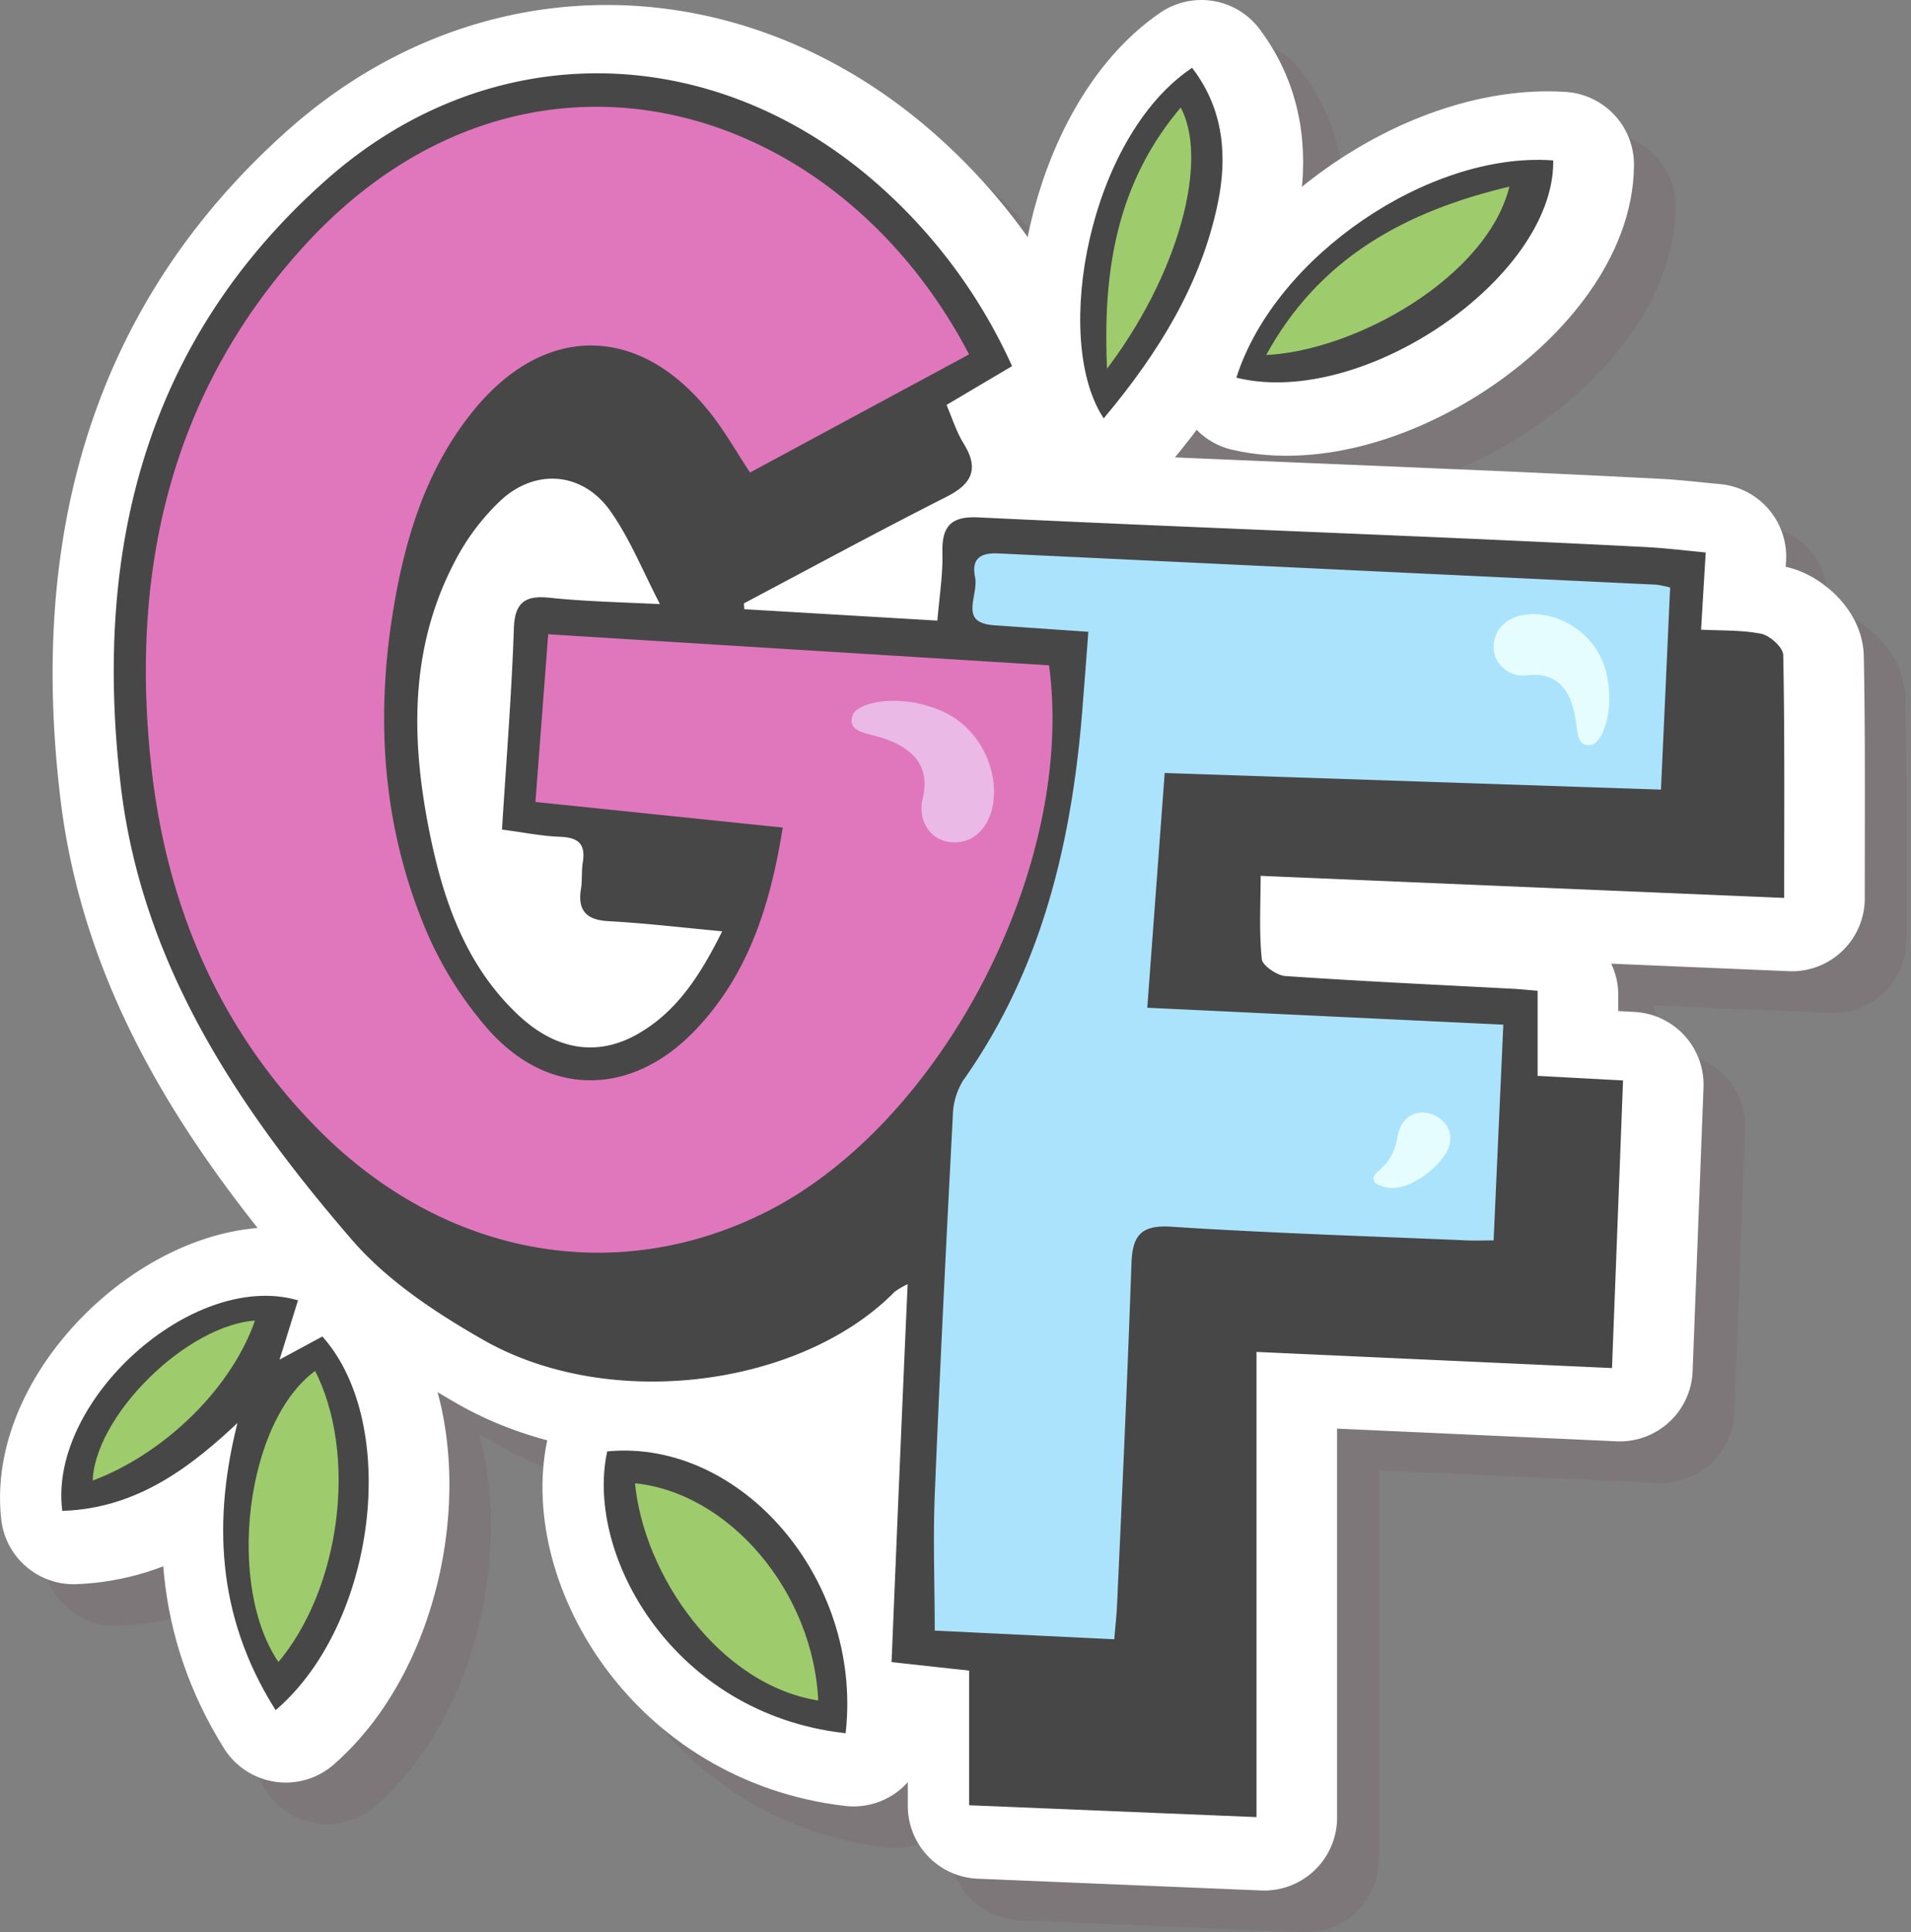 <svg id="Layer_1" data-name="Layer 1" xmlns="http://www.w3.org/2000/svg" viewBox="0 0 367 371"><rect x="0" y="0" width="367" height="371" fill="#808080" stroke="none"/><title>gluten-free</title><g id="Layer_2" data-name="Layer 2"><g style="opacity:0.12"><path d="M243.36,47.4c1.84-8.84,1.15-17.68-4.65-25.4-19.31,13.26-26.31,51-16.9,66.17C232,76,240.15,62.91,243.36,47.4Z" transform="translate(0 0)" style="fill:#6a374f;stroke:#6a374f;stroke-linecap:round;stroke-linejoin:round;stroke-width:28px"/><path d="M307.8,39.62c-23.41-1.53-52.54,18.25-60,41.1C271.89,86.28,307.69,61.52,307.8,39.62Z" transform="translate(0 0)" style="fill:#6a374f;stroke:#6a374f;stroke-linecap:round;stroke-linejoin:round;stroke-width:28px"/><path d="M126.78,287.5c-4.08,19.67,12.74,49.57,45.14,53.35C175,311.74,151.94,285.28,126.78,287.5Z" transform="translate(0 0)" style="fill:#6a374f;stroke:#6a374f;stroke-linecap:round;stroke-linejoin:round;stroke-width:28px"/><path d="M62.91,270.29c1.31-4.19,2.5-8,3.7-11.89-19.79-5.4-46.84,19.06-44.46,39.79,14-.58,24.27-8.37,34-17.66-5.19,19.61-4.27,38.1,6.73,55.74,18.85-16.48,23.36-54,8.81-70.72Z" transform="translate(0 0)" style="fill:#6a374f;stroke:#6a374f;stroke-linecap:round;stroke-linejoin:round;stroke-width:28px"/><path d="M189.84,285.35q-1-5.64-1.93-11.27c-.75-4.37-4.95-9.07-8.64-11.22-4-2.36-10-3.36-14.47-1.9s-8.93,4.29-11.23,8.64c-2.49,4.71-2.79,9.23-1.89,14.47l1.93,11.27c.75,4.37,4.95,9.07,8.63,11.22,4,2.36,10,3.36,14.48,1.9s8.93-4.29,11.22-8.64C190.43,295.11,190.73,290.59,189.84,285.35Z" transform="translate(0 0)" style="fill:#6a374f"/><path d="M68.66,270.68c8.58,16.48,5.15,42.68-7.22,57.06C50.82,312.78,54.72,280.34,68.66,270.68Z" transform="translate(0 0)" style="fill:#6a374f"/><path d="M57.5,261.16c-4.44,13.46-17.76,26.48-32.08,31.67C25.37,280.06,43.7,261.71,57.5,261.16Z" transform="translate(0 0)" style="fill:#6a374f"/><path d="M129.53,292.39c18.66,1.56,35.23,21.15,36,42.57C146,332.16,131.1,310.58,129.53,292.39Z" transform="translate(0 0)" style="fill:#6a374f"/><path d="M250.52,76.57c10.38-19.39,27.4-28.49,47.86-33.24C294.39,61.39,268.16,76,250.52,76.57Z" transform="translate(0 0)" style="fill:#6a374f"/><path d="M220.28,79.82c-1.05-19.89,1.85-37.07,14.53-51.87C240.94,38.39,234.64,61.29,220.28,79.82Z" transform="translate(0 0)" style="fill:#6a374f"/><path d="M352.12,180.49c0-16.26.11-31.22-.18-46.16,0-1.35-2.42-3.51-4-3.82-3.75-.73-7.67-.57-11.8-.78.32-5.26.58-9.76.89-14.84-4.19-.38-7.86-.84-11.54-1q-19.32-1-38.63-1.81c-29.7-1.28-59.41-2.43-89.1-3.86-5-.24-6.62,1.5-6.52,6.31.09,4.28-.62,8.57-1,13.52l-37.77-2.23-.12-1.69c13-6.87,25.93-13.89,39.05-20.53,4.66-2.37,6.16-4.93,3.28-9.65-1.46-2.39-2.31-5.14-3.49-7.86l12.57-7.45a102.64,102.64,0,0,0-25.39-34.32c-31.43-27.8-74.24-28.81-105.63-1-34.85,30.91-44.59,71.24-39.28,116,4,34.28,22.47,61.68,44.24,86.94,6.74,7.81,16,13.93,25.1,19.13,24.18,13.84,60.8,8.95,78.61-9.15a14.15,14.15,0,0,1,3.15-1.77c-1.05,24.65-2.07,48.63-3.1,72.81l14.88,1.63v25.83L250.78,357V267.66l68.29,3.1c.72-18.7,1.4-36.45,2.09-54.48l-16.38-.88V199.05c-1.77-.14-3.16-.29-4.57-.37-14.53-.77-29.06-1.41-43.58-2.44-1.75-.12-4.67-2.14-4.82-3.53-.57-5.27-.23-10.65-.23-16.47Z" transform="translate(0 0)" style="fill:#6a374f;stroke:#6a374f;stroke-linecap:round;stroke-linejoin:round;stroke-width:28px"/><path d="M194.61,76.2l-42.69,23c-2.84-4.26-5.24-8.6-8.34-12.36-13.39-16.27-31-16.19-44.35.2-8.75,10.77-12.83,23.58-15.15,37-3.6,20.9-2.45,41.52,5.58,61.21a70.75,70.75,0,0,0,12.65,20.45c11.45,12.64,27,12.27,38.83-.06,10.05-10.45,14.33-23.53,16.75-38.43l-47.46-4.91c.83-10.88,1.64-21.51,2.5-32.93l96.86,6c5.37,38.57-20.29,88.23-54.17,105.49-28.92,14.73-62.05,9-86.43-15.41C49.75,206,39.6,182,36.66,155,32.67,118.4,40,84.41,65,56.23,106.86,8.83,168.28,25.37,194.61,76.2Z" transform="translate(0 0)" style="fill:#6a374f"/><path d="M216.65,129.66,199,128.4c-7.44-.53-3.35-6.17-4-9.54s.77-5.24,4.83-5q63.19,3.14,126.41,6a21.93,21.93,0,0,1,3,.64c-.59,13.09-1.18,26-1.79,39.47l-95.27-3.23c-1.11,15-2.16,29.15-3.29,44.33l68.37,3.25c-.64,14.1-1.25,27.7-1.9,42.15-2.06,0-3.83.07-5.6,0-18.89-.81-37.8-1.4-56.67-2.62-5.78-.38-7.09,1.66-7.27,6.84-.75,21.8-1.8,43.59-2.76,65.39-.09,2-.32,4.08-.56,7l-35.2-1.7c0-9.1-.3-17.75,0-26.37,1-24.28,2.2-48.56,3.47-72.84a13.76,13.76,0,0,1,2-6.92c15.43-21.8,21-46.64,23-72.66C216,138.52,216.29,134.43,216.65,129.66Z" transform="translate(0 0)" style="fill:#6a374f"/><path d="M54.29,280.06c-9.72,9.3-19.95,17.09-34,17.66C17.92,277,45,252.58,64.76,257.93c-1.2,3.86-2.4,7.7-3.7,11.89l8.77-4.73c14.55,16.71,10,54.23-8.81,70.71C50,318.16,49.1,299.68,54.29,280.06Zm14.37-9.38c-13.94,9.66-17.84,42.1-7.22,57.06C73.81,313.36,77.24,287.16,68.66,270.68ZM57.5,261.16c-13.8.55-32.13,18.9-32.08,31.67C39.74,287.64,53.06,274.62,57.5,261.16Z" transform="translate(0 0)" style="fill:#6a374f;stroke:#6a374f;stroke-miterlimit:10;stroke-width:0.75px"/><path d="M170.07,340.38c-32.4-3.78-49.22-33.68-45.15-53.35C150.08,284.81,173.13,311.27,170.07,340.38Zm-40.54-48c1.57,18.19,16.47,39.77,36,42.57-.77-21.41-17.34-40.95-36-42.56Z" transform="translate(0 0)" style="fill:#6a374f;stroke:#6a374f;stroke-miterlimit:10;stroke-width:0.75px"/><path d="M245.92,80.25c7.49-22.85,36.61-42.62,60-41.1C305.84,61.06,270,85.81,245.92,80.25Zm4.6-3.68c17.64-.54,43.87-15.18,47.86-33.24C277.92,48.08,260.9,57.18,250.52,76.57Z" transform="translate(0 0)" style="fill:#6a374f;stroke:#6a374f;stroke-miterlimit:10;stroke-width:0.75px"/><path d="M236.85,21.53c5.81,7.72,6.49,16.56,4.66,25.41C238.3,62.44,230.17,75.5,220,87.7,210.55,72.55,217.55,34.79,236.85,21.53ZM220.28,79.82C234.64,61.29,240.94,38.39,234.81,28,222.13,42.75,219.23,59.93,220.28,79.82Z" transform="translate(0 0)" style="fill:#6a374f;stroke:#6a374f;stroke-miterlimit:10;stroke-width:0.75px"/><path d="M135.41,124.4c-8.35-.42-15.18-.54-22-1.18-4.45-.41-6.25.71-6.41,5.56-.43,12.6-1.44,25.17-2.26,38.26,3.89.51,7.32,1.22,10.78,1.34,3.74.13,5.33,1.56,4.71,5.36-.27,1.63-.07,3.33-.34,5-.65,4,.84,5.62,4.93,5.84,7.17.4,14.32,1.26,22.39,2-4.35,8.82-8.86,16.09-16.84,20.49s-16,3-23.34-4c-9.73-9.28-14.1-21.34-16.76-34.09-3.75-18-4.26-35.93,4.47-52.85A44.2,44.2,0,0,1,104,103.72c7-6.38,16.33-5.37,21.69,2.36C129.37,111.39,131.84,117.55,135.41,124.4Z" transform="translate(0 0)" style="fill:#6a374f"/><path d="M316.43,137c-2.68-10.66-16.13-14.11-20.52-8.22a6.22,6.22,0,0,0-.92,4.8,5.75,5.75,0,0,0,6.5,4.06c8.54-.93,9,8,9.41,10.67.3,2.21,1.08,3,2.74,2.68C315.81,150.56,318.22,144.17,316.43,137Z" transform="translate(0 0)" style="fill:#6a374f"/><path d="M272.07,235.12c4.89,3.31,11.61-2.51,13.47-5.44,4.48-7.07-7.66-12.21-9.15-3.39C275.21,233.21,270.62,232.65,272.07,235.12Z" transform="translate(0 0)" style="fill:#6a374f"/><path d="M188.2,144.24c11.81,4.68,13.73,20.61,6.31,24.74a7.12,7.12,0,0,1-5.63.33c-2.61-1-4.64-4.1-3.67-8.06,2.36-9.64-7.8-11.57-10.79-12.39-2.48-.68-3.31-1.69-2.66-3.54C172.61,142.9,180.29,141.11,188.2,144.24Z" transform="translate(0 0)" style="fill:#6a374f"/><path d="M335.18,114.42c-.31,5.09-.58,9.58-.89,14.84,4.13.22,8,.06,11.8.78,1.58.31,4,2.47,4,3.82.29,15,.18,29.9.18,46.16l-100.54-4.24c0,5.81-.34,11.19.23,16.47.15,1.38,3.07,3.4,4.82,3.53,14.51,1,29,1.67,43.58,2.44,1.4.07,2.8.22,4.56.36v16.35l16.39.88c-.69,18-1.37,35.78-2.09,54.48l-68.29-3.1v89.32l-54.44-2.24V328.44l-14.88-1.63c1-24.18,2-48.16,3.1-72.81a14.22,14.22,0,0,0-3.16,1.77c-17.8,18.1-54.42,23-78.6,9.15-9.09-5.19-18.36-11.31-25.1-19.13-21.77-25.22-40.21-52.66-44.28-86.93-5.3-44.77,4.44-85.09,39.29-116,31.39-27.86,74.2-26.86,105.63,1a102.54,102.54,0,0,1,25.39,34.33L189.3,85.6c1.19,2.71,2,5.46,3.5,7.85,2.88,4.72,1.38,7.29-3.28,9.65-13.12,6.64-26.05,13.66-39.05,20.54l.12,1.69,37.77,2.23c.41-5,1.12-9.25,1-13.52-.1-4.82,1.5-6.56,6.52-6.32,29.69,1.43,59.4,2.58,89.1,3.86q19.32.84,38.62,1.81C327.32,113.58,331,114,335.18,114.42ZM194.61,76.2C168.28,25.37,106.86,8.83,65,56.23,40,84.41,32.67,118.4,36.66,155c2.94,27,13.09,51,32.53,70.47,24.38,24.36,57.51,30.14,86.43,15.41,33.88-17.26,59.54-66.92,54.17-105.49l-96.86-6c-.86,11.42-1.67,22-2.5,32.93l47.46,4.91c-2.42,14.9-6.7,28-16.75,38.43-11.86,12.33-27.38,12.7-38.83.06a70.75,70.75,0,0,1-12.65-20.45c-8-19.69-9.18-40.31-5.58-61.21,2.32-13.46,6.4-26.27,15.15-37,13.32-16.39,31-16.47,44.35-.2,3.1,3.76,5.5,8.1,8.34,12.36Zm22,53.46c-.36,4.77-.67,8.86-1,13-1.93,26-7.54,50.86-23,72.66a13.76,13.76,0,0,0-2,6.92c-1.27,24.28-2.48,48.56-3.47,72.84-.35,8.62,0,17.27,0,26.37l35.2,1.7c.24-2.94.47-5,.56-7,1-21.8,2-43.59,2.76-65.39.18-5.18,1.49-7.22,7.27-6.84,18.87,1.22,37.78,1.81,56.67,2.62,1.77.08,3.54,0,5.6,0,.65-14.45,1.26-28,1.9-42.15l-68.37-3.25c1.13-15.18,2.18-29.33,3.29-44.33L327.34,160c.61-13.44,1.2-26.38,1.79-39.47a21.93,21.93,0,0,0-3-.64l-126.41-6c-4.06-.21-5.54,1.58-4.83,5s-3.4,9,4,9.54Zm-81.24-5.26c-3.57-6.85-6-13-9.73-18.32-5.32-7.73-14.64-8.74-21.64-2.36a44.31,44.31,0,0,0-9.2,12.33c-8.73,16.92-8.22,34.83-4.47,52.85,2.66,12.75,7,24.81,16.76,34.09,7.34,7,15.49,8.37,23.34,4s12.49-11.67,16.84-20.49c-8.07-.75-15.22-1.61-22.39-2-4.09-.22-5.58-1.88-4.93-5.84.27-1.63.07-3.33.34-5,.62-3.8-1-5.23-4.71-5.36-3.46-.12-6.89-.83-10.78-1.34.82-13.09,1.83-25.66,2.26-38.26.16-4.85,2-6,6.41-5.56,6.76.72,13.59.86,21.94,1.26Z" transform="translate(0 0)" style="fill:#6a374f;stroke:#6a374f;stroke-miterlimit:10;stroke-width:0.75px"/></g><g id="Layer_1-2" data-name="Layer 1-2"><path d="M235.36,39.4c1.84-8.84,1.15-17.68-4.65-25.4-19.31,13.26-26.31,51-16.9,66.17C224,68,232.15,54.91,235.36,39.4Z" transform="translate(0 0)" style="fill:#fff;stroke:#fff;stroke-linecap:round;stroke-linejoin:round;stroke-width:28px"/><path d="M299.8,31.62c-23.41-1.53-52.54,18.25-60,41.1C263.89,78.28,299.69,53.52,299.8,31.62Z" transform="translate(0 0)" style="fill:#fff;stroke:#fff;stroke-linecap:round;stroke-linejoin:round;stroke-width:28px"/><path d="M118.78,279.5c-4.08,19.67,12.74,49.57,45.14,53.35C167,303.74,143.94,277.28,118.78,279.5Z" transform="translate(0 0)" style="fill:#fff;stroke:#fff;stroke-linecap:round;stroke-linejoin:round;stroke-width:28px"/><path d="M54.91,262.29c1.31-4.19,2.5-8,3.7-11.89-19.79-5.4-46.84,19.06-44.46,39.79,14-.58,24.27-8.37,34-17.66-5.19,19.61-4.27,38.1,6.73,55.74,18.85-16.48,23.36-54,8.81-70.72Z" transform="translate(0 0)" style="fill:#fff;stroke:#fff;stroke-linecap:round;stroke-linejoin:round;stroke-width:28px"/><path d="M181.84,277.35q-1-5.64-1.93-11.27c-.75-4.37-4.95-9.07-8.64-11.22-4-2.36-10-3.36-14.47-1.9s-8.93,4.29-11.23,8.64c-2.49,4.71-2.79,9.23-1.89,14.47l1.93,11.27c.75,4.37,4.95,9.07,8.63,11.22,4,2.36,10,3.36,14.48,1.9s8.93-4.29,11.22-8.64C182.43,287.11,182.73,282.59,181.84,277.35Z" transform="translate(0 0)" style="fill:#fff"/><path d="M60.66,262.68c8.58,16.48,5.15,42.68-7.22,57.06C42.82,304.78,46.72,272.34,60.66,262.68Z" transform="translate(0 0)" style="fill:#9ecc6d"/><path d="M49.5,253.16c-4.44,13.46-17.76,26.48-32.08,31.67C17.37,272.06,35.7,253.71,49.5,253.16Z" transform="translate(0 0)" style="fill:#9ecc6d"/><path d="M121.53,284.39c18.66,1.56,35.23,21.15,36,42.57C138,324.16,123.1,302.58,121.53,284.39Z" transform="translate(0 0)" style="fill:#9ecc6d"/><path d="M242.52,68.57c10.38-19.39,27.4-28.49,47.86-33.24C286.39,53.39,260.16,68,242.52,68.57Z" transform="translate(0 0)" style="fill:#9ecc6d"/><path d="M212.28,71.82c-1.05-19.89,1.85-37.07,14.53-51.87C232.94,30.39,226.64,53.29,212.28,71.82Z" transform="translate(0 0)" style="fill:#9ecc6d"/><path d="M344.12,172.49c0-16.26.11-31.22-.18-46.16,0-1.35-2.42-3.51-4-3.82-3.75-.73-7.67-.57-11.8-.78.32-5.26.58-9.76.89-14.84-4.19-.38-7.86-.84-11.54-1q-19.32-1-38.63-1.81c-29.7-1.28-59.41-2.43-89.1-3.86-5-.24-6.62,1.5-6.52,6.31.09,4.28-.62,8.57-1,13.52l-37.77-2.23-.12-1.69c13-6.87,25.93-13.89,39.05-20.53,4.66-2.37,6.16-4.93,3.28-9.65-1.46-2.39-2.31-5.14-3.49-7.86l12.57-7.45a102.64,102.64,0,0,0-25.39-34.32c-31.43-27.8-74.24-28.81-105.63-1-34.85,30.91-44.59,71.24-39.28,116,4,34.28,22.47,61.68,44.24,86.94,6.74,7.81,16,13.93,25.1,19.13,24.18,13.84,60.8,8.95,78.61-9.15a14.15,14.15,0,0,1,3.15-1.77c-1.05,24.65-2.07,48.63-3.1,72.81l14.88,1.63v25.83L242.78,349V259.66l68.29,3.1c.72-18.7,1.4-36.45,2.09-54.48l-16.38-.88V191.05c-1.77-.14-3.16-.29-4.57-.37-14.53-.77-29.06-1.41-43.58-2.44-1.75-.12-4.67-2.14-4.82-3.53-.57-5.27-.23-10.65-.23-16.47Z" transform="translate(0 0)" style="fill:#fff;stroke:#fff;stroke-linecap:round;stroke-linejoin:round;stroke-width:28px"/><path d="M186.61,68.2l-42.69,23c-2.84-4.26-5.24-8.6-8.34-12.36-13.39-16.27-31-16.19-44.35.2-8.75,10.77-12.83,23.58-15.15,37-3.6,20.9-2.45,41.52,5.58,61.21A70.75,70.75,0,0,0,94.31,197.7c11.45,12.64,27,12.27,38.83-.06,10.05-10.45,14.33-23.53,16.75-38.43l-47.46-4.91c.83-10.88,1.64-21.51,2.5-32.93l96.86,6c5.37,38.57-20.29,88.23-54.17,105.49-28.92,14.73-62.05,9-86.43-15.41C41.75,198,31.6,174,28.66,147,24.67,110.4,32,76.41,57,48.23,98.86.83,160.28,17.37,186.61,68.2Z" transform="translate(0 0)" style="fill:#e077bd"/><path d="M208.65,121.66,191,120.4c-7.44-.53-3.35-6.17-4-9.54s.77-5.24,4.83-5q63.19,3.14,126.41,6a21.93,21.93,0,0,1,3,.64c-.59,13.09-1.18,26-1.79,39.47l-95.27-3.23c-1.11,15-2.16,29.15-3.29,44.33l68.37,3.25c-.64,14.1-1.25,27.7-1.9,42.15-2.06,0-3.83.07-5.6,0-18.89-.81-37.8-1.4-56.67-2.62-5.78-.38-7.09,1.66-7.27,6.84-.75,21.8-1.8,43.59-2.76,65.39-.09,2-.32,4.08-.56,7l-35.2-1.7c0-9.1-.3-17.75,0-26.37,1-24.28,2.2-48.56,3.47-72.84a13.76,13.76,0,0,1,2-6.92c15.43-21.8,21-46.64,23-72.66C208,130.52,208.29,126.43,208.65,121.66Z" transform="translate(0 0)" style="fill:#ace3fc"/><path d="M46.29,272.06c-9.72,9.3-19.95,17.09-34,17.66C9.92,269,37,244.58,56.76,249.93c-1.2,3.86-2.4,7.7-3.7,11.89l8.77-4.73c14.55,16.71,10,54.23-8.81,70.71C42,310.16,41.1,291.68,46.29,272.06Zm14.37-9.38c-13.94,9.66-17.84,42.1-7.22,57.06C65.81,305.36,69.24,279.16,60.66,262.68ZM49.5,253.16c-13.8.55-32.13,18.9-32.08,31.67C31.74,279.64,45.06,266.62,49.5,253.16Z" transform="translate(0 0)" style="fill:#474747;stroke:#474747;stroke-miterlimit:10;stroke-width:0.75px"/><path d="M162.07,332.38c-32.4-3.78-49.22-33.68-45.15-53.35C142.08,276.81,165.13,303.27,162.07,332.38Zm-40.54-48c1.57,18.19,16.47,39.77,36,42.57-.77-21.41-17.34-40.95-36-42.56Z" transform="translate(0 0)" style="fill:#474747;stroke:#474747;stroke-miterlimit:10;stroke-width:0.75px"/><path d="M237.92,72.25c7.49-22.85,36.61-42.62,60-41.1C297.84,53.06,262,77.81,237.92,72.25Zm4.6-3.68c17.64-.54,43.87-15.18,47.86-33.24C269.92,40.08,252.9,49.18,242.52,68.57Z" transform="translate(0 0)" style="fill:#474747;stroke:#474747;stroke-miterlimit:10;stroke-width:0.75px"/><path d="M228.85,13.53c5.81,7.72,6.49,16.56,4.66,25.41C230.3,54.44,222.17,67.5,212,79.7,202.55,64.55,209.55,26.79,228.85,13.53ZM212.28,71.82C226.64,53.29,232.94,30.39,226.81,20,214.13,34.75,211.23,51.93,212.28,71.82Z" transform="translate(0 0)" style="fill:#474747;stroke:#474747;stroke-miterlimit:10;stroke-width:0.75px"/><path d="M127.41,116.4c-8.35-.42-15.18-.54-22-1.18-4.45-.41-6.25.71-6.41,5.56-.43,12.6-1.44,25.17-2.26,38.26,3.89.51,7.32,1.22,10.78,1.34,3.74.13,5.33,1.56,4.71,5.36-.27,1.63-.07,3.33-.34,5-.65,4,.84,5.62,4.93,5.84,7.17.4,14.32,1.26,22.39,2-4.35,8.82-8.86,16.09-16.84,20.49s-16,3-23.34-4c-9.73-9.28-14.1-21.34-16.76-34.09-3.75-18-4.26-35.93,4.47-52.85A44.2,44.2,0,0,1,96,95.72c7-6.38,16.33-5.37,21.69,2.36C121.37,103.39,123.84,109.55,127.41,116.4Z" transform="translate(0 0)" style="fill:#fff"/><path d="M308.43,129c-2.68-10.66-16.13-14.11-20.52-8.22a6.22,6.22,0,0,0-.92,4.8,5.75,5.75,0,0,0,6.5,4.06c8.54-.93,9,8,9.41,10.67.3,2.21,1.08,3,2.74,2.68C307.81,142.56,310.22,136.17,308.43,129Z" transform="translate(0 0)" style="fill:#e6fdff"/><path d="M264.07,227.12c4.89,3.31,11.61-2.51,13.47-5.44,4.48-7.07-7.66-12.21-9.15-3.39C267.21,225.21,262.62,224.65,264.07,227.12Z" transform="translate(0 0)" style="fill:#e6fdff"/><path d="M180.2,136.24c11.81,4.68,13.73,20.61,6.31,24.74a7.12,7.12,0,0,1-5.63.33c-2.61-1-4.64-4.1-3.67-8.06,2.36-9.64-7.8-11.57-10.79-12.39-2.48-.68-3.31-1.69-2.66-3.54C164.61,134.9,172.29,133.11,180.2,136.24Z" transform="translate(0 0)" style="fill:#eab9e5"/><path d="M327.18,106.42c-.31,5.09-.58,9.58-.89,14.84,4.13.22,8,.06,11.8.78,1.58.31,4,2.47,4,3.82.29,15,.18,29.9.18,46.16l-100.54-4.24c0,5.81-.34,11.19.23,16.47.15,1.38,3.07,3.4,4.82,3.53,14.51,1,29,1.67,43.58,2.44,1.4.07,2.8.22,4.56.36v16.35l16.39.88c-.69,18-1.37,35.78-2.09,54.48l-68.29-3.1v89.32l-54.44-2.24V320.44l-14.88-1.63c1-24.18,2-48.16,3.1-72.81a14.22,14.22,0,0,0-3.16,1.77c-17.8,18.1-54.42,23-78.6,9.15-9.09-5.19-18.36-11.31-25.1-19.13-21.77-25.22-40.21-52.66-44.28-86.93-5.3-44.77,4.44-85.09,39.29-116C94.25,7,137.06,8,168.49,35.82a102.54,102.54,0,0,1,25.39,34.33L181.3,77.6c1.19,2.71,2,5.46,3.5,7.85,2.88,4.72,1.38,7.29-3.28,9.65-13.12,6.64-26.05,13.66-39.05,20.54l.12,1.69,37.77,2.23c.41-5,1.12-9.25,1-13.52-.1-4.82,1.5-6.56,6.52-6.32,29.69,1.43,59.4,2.58,89.1,3.86q19.32.84,38.62,1.81C319.32,105.58,323,106,327.18,106.42ZM186.61,68.2C160.28,17.37,98.86.83,57,48.23,32,76.41,24.67,110.4,28.66,147c2.94,27,13.09,51,32.53,70.47,24.38,24.36,57.51,30.14,86.43,15.41,33.88-17.26,59.54-66.92,54.17-105.49l-96.86-6c-.86,11.42-1.67,22-2.5,32.93l47.46,4.91c-2.42,14.9-6.7,28-16.75,38.43-11.86,12.33-27.38,12.7-38.83.06a70.75,70.75,0,0,1-12.65-20.45c-8-19.69-9.18-40.31-5.58-61.21,2.32-13.46,6.4-26.27,15.15-37,13.32-16.39,31-16.47,44.35-.2,3.1,3.76,5.5,8.1,8.34,12.36Zm22,53.46c-.36,4.77-.67,8.86-1,13-1.93,26-7.54,50.86-23,72.66a13.76,13.76,0,0,0-2,6.92c-1.27,24.28-2.48,48.56-3.47,72.84-.35,8.62,0,17.27,0,26.37l35.2,1.7c.24-2.94.47-5,.56-7,1-21.8,2-43.59,2.76-65.39.18-5.18,1.49-7.22,7.27-6.84,18.87,1.22,37.78,1.81,56.67,2.62,1.77.08,3.54,0,5.6,0,.65-14.45,1.26-28,1.9-42.15l-68.37-3.25c1.13-15.18,2.18-29.33,3.29-44.33L319.34,152c.61-13.44,1.2-26.38,1.79-39.47a21.93,21.93,0,0,0-3-.64l-126.41-6c-4.06-.21-5.54,1.58-4.83,5s-3.4,9,4,9.54Zm-81.24-5.26c-3.57-6.85-6-13-9.73-18.32C112.32,90.35,103,89.34,96,95.72a44.31,44.31,0,0,0-9.2,12.33c-8.73,16.92-8.22,34.83-4.47,52.85,2.66,12.75,7,24.81,16.76,34.09,7.34,7,15.49,8.37,23.34,4s12.49-11.67,16.84-20.49c-8.07-.75-15.22-1.61-22.39-2-4.09-.22-5.58-1.88-4.93-5.84.27-1.63.07-3.33.34-5,.62-3.8-1-5.23-4.71-5.36-3.46-.12-6.89-.83-10.78-1.34.82-13.09,1.83-25.66,2.26-38.26.16-4.85,2-6,6.41-5.56,6.76.72,13.59.86,21.94,1.26Z" transform="translate(0 0)" style="fill:#474747;stroke:#474747;stroke-miterlimit:10;stroke-width:0.75px"/></g></g></svg>